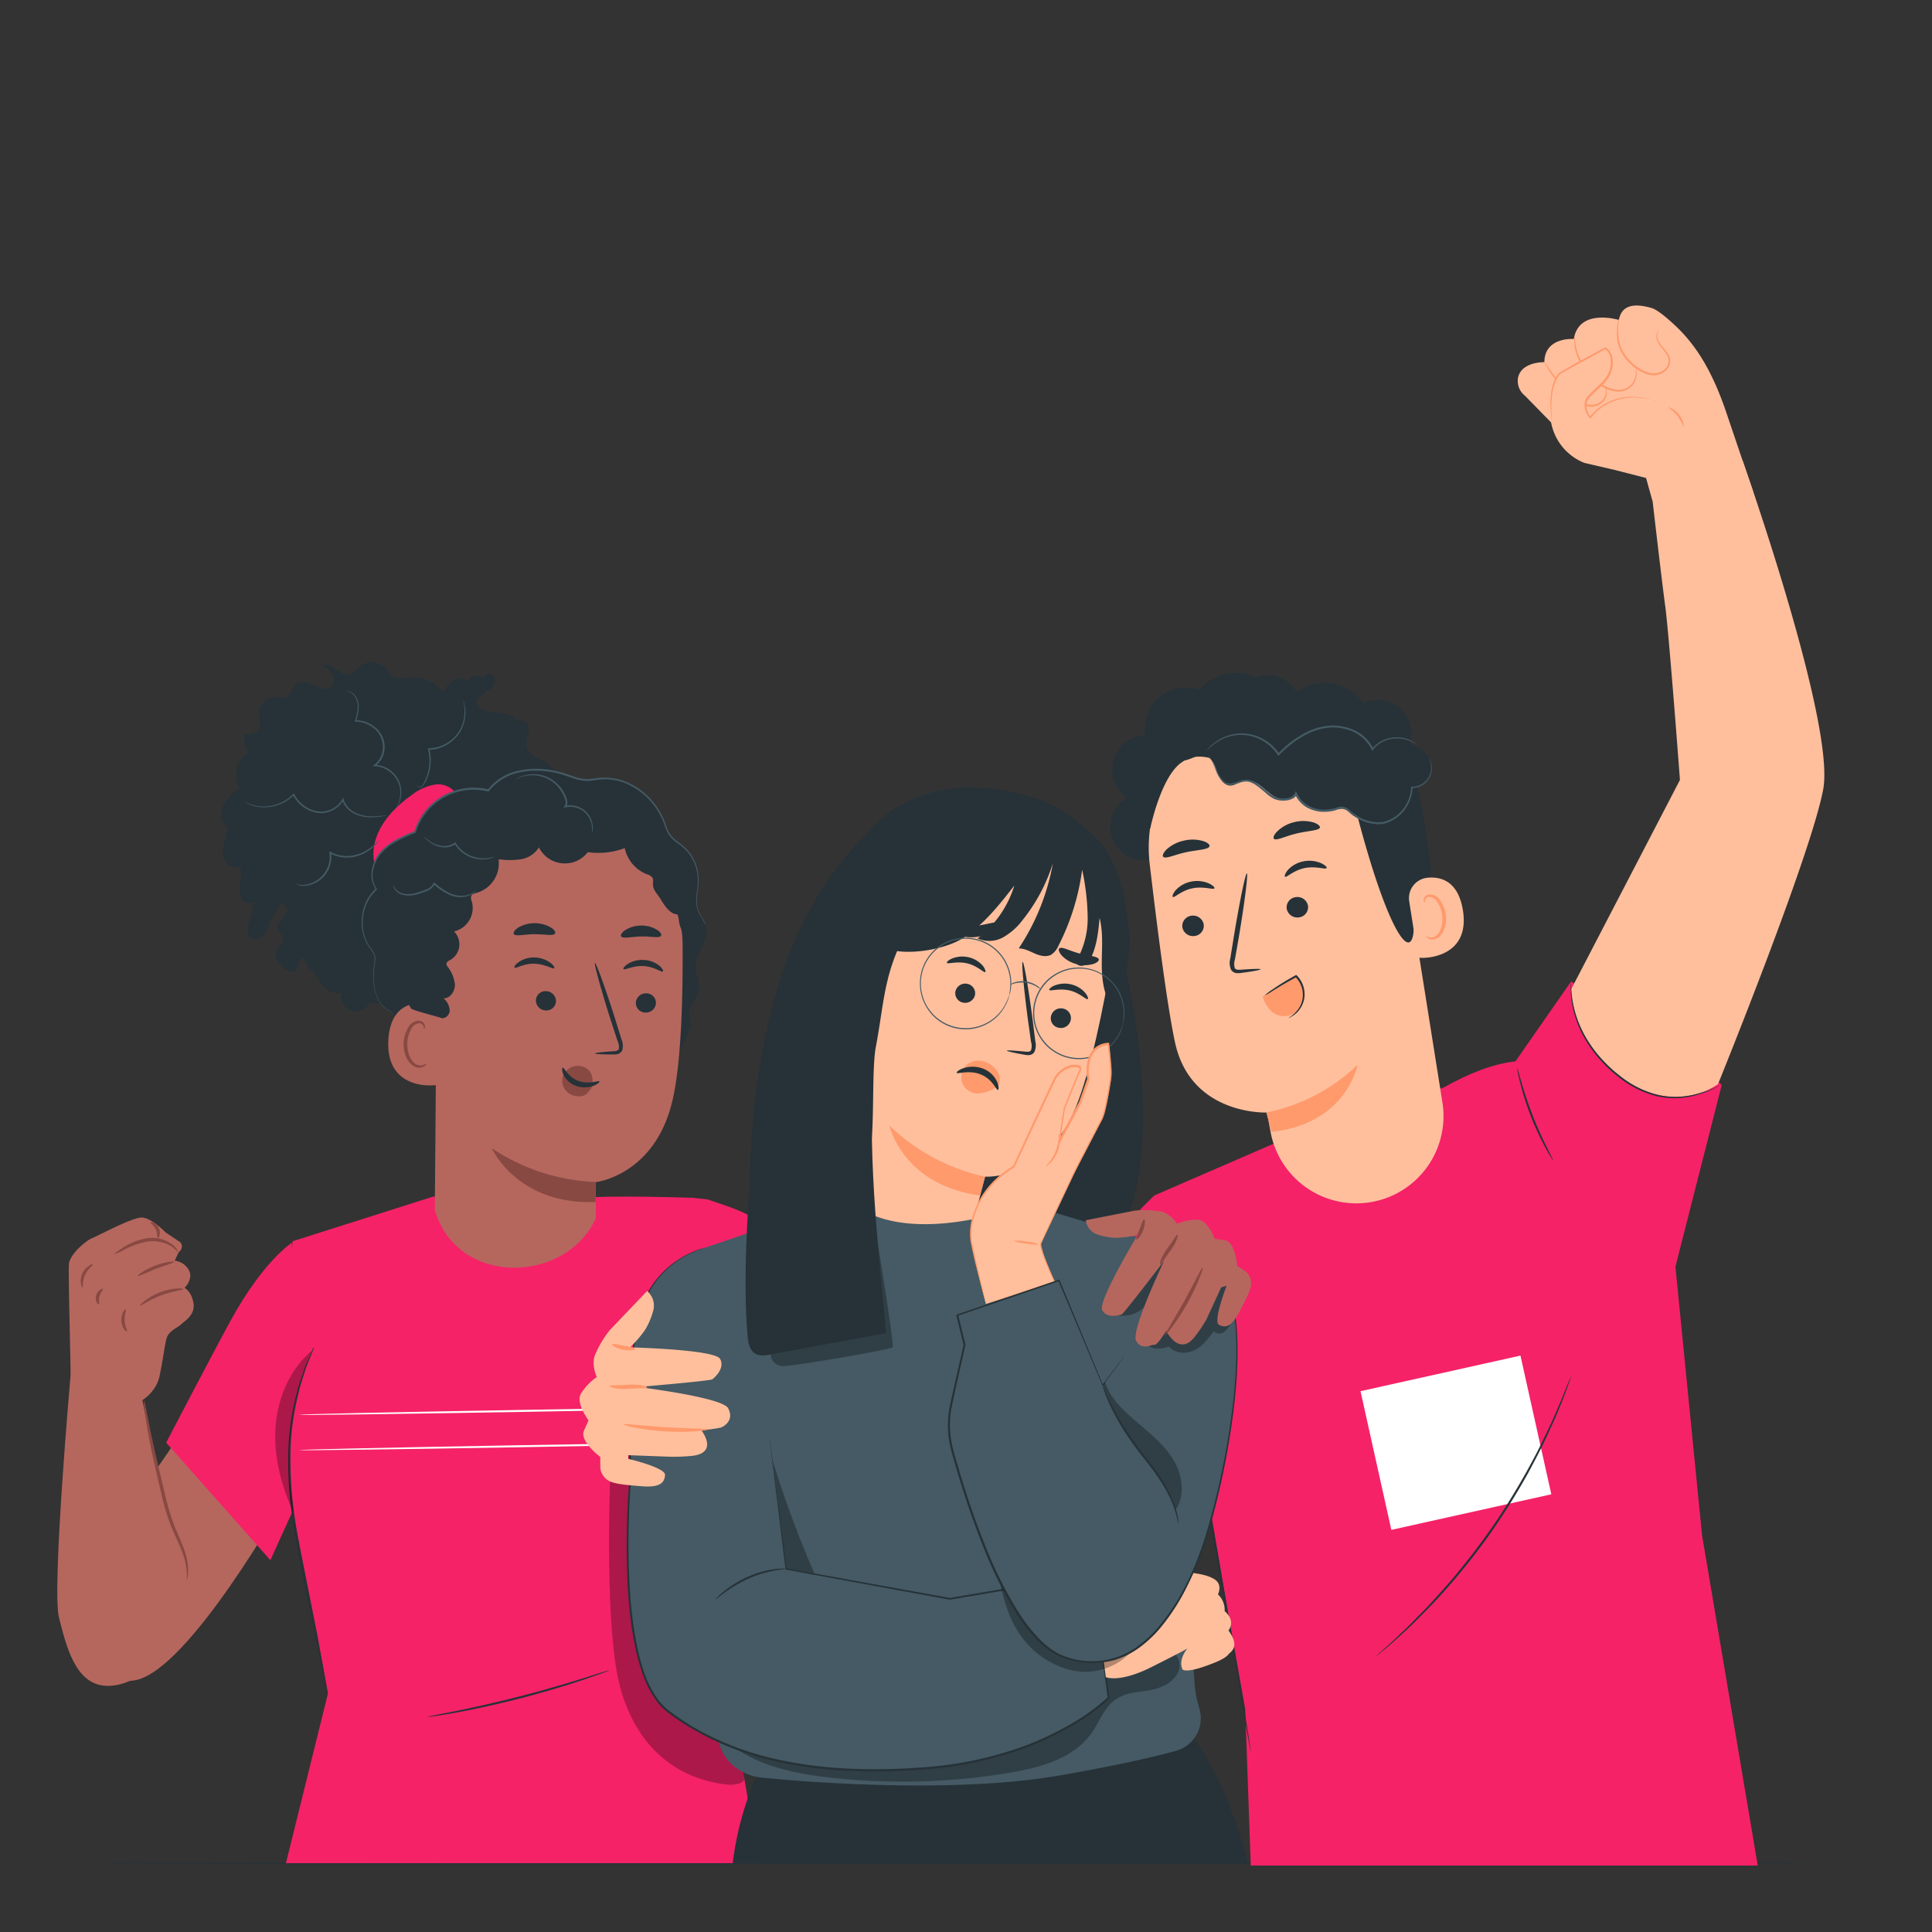 <svg xmlns="http://www.w3.org/2000/svg" viewBox="0 0 500 500"><rect x="0" y="0" width="500" height="500" fill="#333333" stroke="none"/><g id="freepik--Table--inject-74"><path d="M470.76,482.19c0,.15-100.19.26-223.75.26s-223.77-.11-223.77-.26,100.17-.26,223.77-.26S470.76,482.05,470.76,482.19Z" style="fill:#263238"></path></g><g id="freepik--Characters--inject-74"><path d="M373.57,281.47c6.39-3.58,12.64-6.14,18.62-6.78L406.6,254l39,26.71-12,47.12,6.89,69.48,14.41,85.49H323.7l-1.44-40.5L298.7,309.4,329.59,296Z" style="fill:#F52268"></path><path d="M427.16,125.09s2.88,25.11,3.83,32c1,7.61,3.78,44.76,3.78,44.76l-28.2,54.26a30.58,30.58,0,0,0,17.59,25.48c12,5.7,20.47-1.05,20.47-1.05s24-59.07,27.21-76.25S451,119.24,451,119.24Z" style="fill:#ffbf9d"></path><path d="M298.52,222.16a8.58,8.58,0,0,1-6.82-15.65,8.93,8.93,0,0,1,4.7-16.28,10.68,10.68,0,0,1,14.09-11.72,12,12,0,0,1,14.44-3.18,8.54,8.54,0,0,1,10.22,12.74" style="fill:#263238"></path><path d="M362.48,217.29c-2.26-20.23-13.93-36.84-34.09-34l-1.85.37a36.39,36.39,0,0,0-29,39.93c2.06,17.52,4.56,36.85,6.53,46.08,4.06,19.11,23.82,18.25,23.82,18.25l.94,5.06a22.57,22.57,0,0,0,30.37,16.91h0a22.58,22.58,0,0,0,14.1-24.57Z" style="fill:#ffbf9d"></path><path d="M327.71,287.92a47.36,47.36,0,0,0,23.63-12.37s-2.78,15.27-22.23,17.37Z" style="fill:#ff9a6c"></path><path d="M306,240a2.8,2.8,0,0,0,3.19,2.23,2.67,2.67,0,0,0,2.33-3,2.8,2.8,0,0,0-3.19-2.24A2.68,2.68,0,0,0,306,240Z" style="fill:#263238"></path><path d="M303.53,232.13c.41.29,2.17-1.66,5.12-2.24s5.39.46,5.64,0c.12-.19-.35-.76-1.43-1.26a7.64,7.64,0,0,0-4.6-.47,7.38,7.38,0,0,0-4,2.23C303.5,231.29,303.33,232,303.53,232.13Z" style="fill:#263238"></path><path d="M333,235.18a2.79,2.79,0,0,0,3.19,2.23,2.66,2.66,0,0,0,2.32-3,2.78,2.78,0,0,0-3.18-2.23A2.67,2.67,0,0,0,333,235.18Z" style="fill:#263238"></path><path d="M332.57,226.89c.41.29,2.18-1.66,5.12-2.24s5.39.46,5.64,0c.13-.19-.34-.76-1.43-1.26a7.72,7.72,0,0,0-4.6-.47,7.38,7.38,0,0,0-4,2.23C332.55,226.06,332.37,226.76,332.57,226.89Z" style="fill:#263238"></path><path d="M326.25,250.85c0-.17-1.91-.12-4.95.1-.77.07-1.51.06-1.74-.42a4,4,0,0,1,.06-2.33q.51-2.94,1.07-6.17c1.46-8.77,2.35-15.91,2-16s-1.82,7-3.28,15.77l-1,6.19a4.37,4.37,0,0,0,.2,3,1.93,1.93,0,0,0,1.45.86,5.29,5.29,0,0,0,1.31-.08C324.42,251.38,326.27,251,326.25,250.85Z" style="fill:#263238"></path><path d="M329.67,217.05c.54.67,2.9-.65,6-1.37s5.81-.73,5.94-1.56c0-.39-.64-1-1.88-1.33a9.6,9.6,0,0,0-4.86,0,9.31,9.31,0,0,0-4.22,2.28C329.74,215.92,329.43,216.73,329.67,217.05Z" style="fill:#263238"></path><path d="M301.08,221.78c.76.54,3.05-.64,6-1.25s5.49-.63,5.92-1.45c.18-.39-.35-1-1.55-1.39a9.71,9.71,0,0,0-5.08-.13,9.58,9.58,0,0,0-4.49,2.3C301,220.75,300.74,221.51,301.08,221.78Z" style="fill:#263238"></path><path d="M303,194.16a4.52,4.52,0,0,1,.27-1,8.62,8.62,0,0,1,5.77-5,32.45,32.45,0,0,1,4.21-2.84,11.62,11.62,0,0,1,19.19-4.69c.56,0,1.11-.05,1.67-.06a11.87,11.87,0,0,1,18.7,1.46,8.63,8.63,0,0,1,12,10.4c2.63.87,5.11,2.81,5.7,5.51.56,2.54-1.28,5.51-3.79,5.7,1.71,6.18,2.52,13.71,3.49,20.29.69,4.63-4.61,8.52-4.38,11.72,1.13,16.29-5.82,8.55-14.39-23.94q-.57-.28-1.17-.63c-.81-.49-1.13-1.24-1.87-1.83s-2.15-.17-3.23.17a8.52,8.52,0,0,1-9.87-4.26c-.68,1.65-3,2-4.62,1.39s-2.92-2-4.33-3.1-3.26-1.95-4.94-1.35c-.94.33-1.73,1.09-2.73,1.19-1.75.2-3-1.65-3.59-3.31-.51-1.39-1-3-2.15-3.84a10.13,10.13,0,0,0-3.52-.28c-.63.21-1.27.47-1.88.69a6.75,6.75,0,0,1-.91.24,9.38,9.38,0,0,0-1.1.72c-5.22,3.95-7.87,17-7.87,17C295.69,206.91,298.56,199.75,303,194.16Z" style="fill:#263238"></path><path d="M366.61,192.74s0-.07-.16-.17a5.12,5.12,0,0,0-.52-.43,7.24,7.24,0,0,0-2.34-1.08,8.49,8.49,0,0,0-4-.05,7.76,7.76,0,0,0-4.5,2.79l.38,0a10.59,10.59,0,0,0-6.73-5.47,13.31,13.31,0,0,0-5-.5,16.1,16.1,0,0,0-5.1,1.4,26.68,26.68,0,0,0-7.95,5.88l.41,0a11.9,11.9,0,0,0-7.15-5,11.47,11.47,0,0,0-10.67,3,8.46,8.46,0,0,0-.81.91,1.69,1.69,0,0,0-.23.35s.38-.43,1.16-1.13a11.84,11.84,0,0,1,3.79-2.31,11.16,11.16,0,0,1,6.66-.41,11.56,11.56,0,0,1,6.81,4.86l.18.28.23-.24a26.68,26.68,0,0,1,7.8-5.74,15.93,15.93,0,0,1,4.92-1.36,12.66,12.66,0,0,1,4.78.46A10.16,10.16,0,0,1,355,194l.15.33.22-.29a7.54,7.54,0,0,1,4.23-2.71,8.43,8.43,0,0,1,3.9,0A8.84,8.84,0,0,1,366.61,192.74Z" style="fill:#455a64"></path><path d="M312.6,195.29a4.56,4.56,0,0,0,.33.46,12.73,12.73,0,0,1,.8,1.41c.31.64.64,1.45,1,2.39a8.34,8.34,0,0,0,1.93,3,2.74,2.74,0,0,0,2,.61,10,10,0,0,0,2.19-.58,4.5,4.5,0,0,1,2.26-.29,6.07,6.07,0,0,1,2.2,1.1c.71.5,1.39,1.1,2.12,1.69a9.52,9.52,0,0,0,2.38,1.7,6.21,6.21,0,0,0,3.06.38,4.89,4.89,0,0,0,1.56-.42,2.21,2.21,0,0,0,1.21-1.23l-.49,0a7.39,7.39,0,0,0,3.28,3.57,9.3,9.3,0,0,0,5,1,11.48,11.48,0,0,0,2.11-.35,4.61,4.61,0,0,1,1.91-.38,2.76,2.76,0,0,1,1.62.83,13.58,13.58,0,0,0,1.64,1.21,10.48,10.48,0,0,0,7.37,1.81,9.62,9.62,0,0,0,5.61-3.87,9.85,9.85,0,0,0,1.87-5.55l-.19.18a5.23,5.23,0,0,0,4.05-1.87,4.93,4.93,0,0,0,1.14-3.17,4.84,4.84,0,0,0-.43-2.08,3.15,3.15,0,0,0-.26-.48q-.1-.16-.12-.15a5.71,5.71,0,0,1,.61,2.7,4.84,4.84,0,0,1-1.17,3,4.92,4.92,0,0,1-3.81,1.68h-.19v.19a9.67,9.67,0,0,1-1.85,5.3,9.21,9.21,0,0,1-5.35,3.63,10,10,0,0,1-7-1.76,12.8,12.8,0,0,1-1.57-1.17,3.3,3.3,0,0,0-1.92-1,3.23,3.23,0,0,0-1.12.08l-1,.31a10.31,10.31,0,0,1-2,.33,8.75,8.75,0,0,1-4.68-.94,7.54,7.54,0,0,1-1.83-1.42,7.63,7.63,0,0,1-1.22-1.89l-.28-.57-.22.59a2.7,2.7,0,0,1-2.33,1.32,5.77,5.77,0,0,1-2.81-.34,9.45,9.45,0,0,1-2.27-1.6c-.72-.59-1.41-1.18-2.15-1.7a6.36,6.36,0,0,0-2.39-1.14,4.77,4.77,0,0,0-2.46.32,9.14,9.14,0,0,1-2.11.6,2.38,2.38,0,0,1-1.79-.5,8.33,8.33,0,0,1-1.9-2.81c-.43-.92-.79-1.73-1.13-2.36a7.87,7.87,0,0,0-.89-1.39A1.93,1.93,0,0,0,312.6,195.29Z" style="fill:#455a64"></path><path d="M335.69,252.58c2.1,2.68,2.44,6.26.23,8.84a4.92,4.92,0,0,1-7,.19,8.81,8.81,0,0,1-2.15-3.66C329.24,256.36,333.23,254.17,335.69,252.58Z" style="fill:#ff9a6c"></path><path d="M364.71,233.31a5.31,5.31,0,0,1,4.61-6.14c3.64-.37,8,.86,9.26,8.29,2.2,13.18-11.48,12.67-11.57,12.3S365.58,238.83,364.71,233.31Z" style="fill:#ffbf9d"></path><path d="M369.05,242.32c.05,0,.26.12.67.23a2.26,2.26,0,0,0,1.73-.25c1.3-.74,2.11-3.15,1.77-5.53a7.58,7.58,0,0,0-1.19-3.18,2.65,2.65,0,0,0-2-1.47,1.18,1.18,0,0,0-1.25.85c-.11.4,0,.65-.05.68s-.32-.17-.31-.73a1.56,1.56,0,0,1,.38-.92,1.78,1.78,0,0,1,1.22-.54,3.28,3.28,0,0,1,2.74,1.64,8,8,0,0,1,1.41,3.54c.35,2.67-.59,5.38-2.4,6.25a2.46,2.46,0,0,1-2.16,0C369.13,242.63,369,242.35,369.05,242.32Z" style="fill:#ff9a6c"></path><path d="M445.61,280.66a2.49,2.49,0,0,1-.5.3c-.33.17-.82.45-1.48.75a28,28,0,0,1-5.8,2,21.71,21.71,0,0,1-4.23.5,20.83,20.83,0,0,1-4.85-.52,25.9,25.9,0,0,1-9.92-5,34.7,34.7,0,0,1-4.25-3.91,31.26,31.26,0,0,1-3.34-4.23,28.43,28.43,0,0,1-3.82-8.24,25,25,0,0,1-.92-6.06c0-.73,0-1.29,0-1.67a2.23,2.23,0,0,1,.06-.58s0,.81.11,2.24a26.62,26.62,0,0,0,1.06,6,29,29,0,0,0,3.87,8.09,31.11,31.11,0,0,0,3.31,4.14,34.46,34.46,0,0,0,4.2,3.84,25.68,25.68,0,0,0,9.71,5,21.09,21.09,0,0,0,4.74.56,22.81,22.81,0,0,0,4.15-.43,31.27,31.27,0,0,0,5.8-1.79c.66-.28,1.16-.52,1.52-.67A2,2,0,0,1,445.61,280.66Z" style="fill:#263238"></path><path d="M402,300.37a3.54,3.54,0,0,1-.59-.83c-.35-.55-.83-1.36-1.39-2.39a72.23,72.23,0,0,1-3.85-8.28,73.61,73.61,0,0,1-2.77-8.7c-.28-1.13-.48-2.06-.6-2.7a4,4,0,0,1-.13-1c.08,0,.43,1.38,1.08,3.61s1.62,5.3,2.91,8.61,2.65,6.22,3.69,8.3S402,300.33,402,300.37Z" style="fill:#263238"></path><path d="M453.73,127.31l-7.3-21.54c-2.82-8-6.46-15.4-12.6-21.24-2.52-2.39-4.93-4.38-6.39-4.81-4.16-1.22-7.77-1-8.46,3.09,0,0-10.32-3.19-11.68,4.92,0,0-7.57-.6-7.62,6,0,0-5.9-.17-6.81,4a4.84,4.84,0,0,0,1.76,4.66l6.78,6.92.13.57a14,14,0,0,0,8.5,9.92l7.85,1.82L426,123.7l1.64,5.88Z" style="fill:#ffbf9d"></path><path d="M429.41,85.36a2.73,2.73,0,0,0-.49,1.2,3,3,0,0,0,.23,1.5,6.59,6.59,0,0,0,1.13,1.7,12,12,0,0,1,1.55,2.08,3.24,3.24,0,0,1,.09,3,4.3,4.3,0,0,1-2.6,2.1,5.69,5.69,0,0,1-3.57-.26c-4.54-1.91-7.21-6.17-7.26-9.37a13.47,13.47,0,0,1,.2-3.72,3.92,3.92,0,0,1,.4-1.3s-.09.48-.2,1.34a15.29,15.29,0,0,0,0,3.65,10.53,10.53,0,0,0,.55,2.43,11.35,11.35,0,0,0,1.41,2.48,12.27,12.27,0,0,0,5.11,4,5.23,5.23,0,0,0,3.25.26,3.76,3.76,0,0,0,2.31-1.83,2.77,2.77,0,0,0-.05-2.61A12.14,12.14,0,0,0,430,90a6.5,6.5,0,0,1-1.13-1.83,3.17,3.17,0,0,1-.15-1.63,2.18,2.18,0,0,1,.42-.94C429.3,85.41,429.41,85.35,429.41,85.36Z" style="fill:#ff9a6c"></path><path d="M423.37,95.14a3,3,0,0,1,.19,1.12,5.21,5.21,0,0,1-.71,3,4.81,4.81,0,0,1-4.05,2.09,8.61,8.61,0,0,1-5.23-2.06,15.78,15.78,0,0,1-5.76-8.25,10.94,10.94,0,0,1-.4-3.06,3.84,3.84,0,0,1,.12-1.13,19,19,0,0,0,.63,4.09,16.23,16.23,0,0,0,5.73,7.94,8.3,8.3,0,0,0,4.91,2,4.53,4.53,0,0,0,3.75-1.81,5.42,5.42,0,0,0,.81-2.82C423.38,95.55,423.33,95.15,423.37,95.14Z" style="fill:#ff9a6c"></path><path d="M415.54,100.27s.06.07.12.23a3.38,3.38,0,0,1,.17.7,3.28,3.28,0,0,1-.76,2.52,4.15,4.15,0,0,1-3.57,1.55,7.44,7.44,0,0,1-4.37-2,33.72,33.72,0,0,1-5.65-6.5c-.62-.91-1.09-1.67-1.39-2.21a3.16,3.16,0,0,1-.41-.86c.07,0,.79,1.1,2.1,2.86a40,40,0,0,0,5.68,6.31,7.2,7.2,0,0,0,4.07,1.88,4.07,4.07,0,0,0,1.9-.3,4.17,4.17,0,0,0,1.36-1,3.23,3.23,0,0,0,.84-2.27C415.6,100.61,415.49,100.29,415.54,100.27Z" style="fill:#ff9a6c"></path><path d="M435.83,110.62a21.22,21.22,0,0,0-1.69-3,22.91,22.91,0,0,0-2.5-2.31,6,6,0,0,1,4.19,5.26Z" style="fill:#ff9a6c"></path><path d="M401.65,108.89c-.28-3.26-.54-6.63.57-9.71a7.82,7.82,0,0,1,1.35-2.49c.29-.35,11.95-6.64,11.95-6.64,2.19,1.39,2.25,5.45,0,8.22-1.16,1.45-3.28,3.12-4.48,4.52s-.69,3.79.52,5.2c4.29-5.26,10.51-6.41,16.94-4.23" style="fill:#ffbf9d"></path><path d="M428.52,103.76a26.23,26.23,0,0,0-5.08-.87,14.22,14.22,0,0,0-5.72.87,13.88,13.88,0,0,0-6,4.38l-.18.22-.18-.22a5.34,5.34,0,0,1-1.27-3.19,3.44,3.44,0,0,1,.39-1.81,7.53,7.53,0,0,1,1.19-1.42c.87-.86,1.79-1.67,2.67-2.56a8.3,8.3,0,0,0,2.08-3,6.57,6.57,0,0,0,.41-3.24,3.65,3.65,0,0,0-1.48-2.61h.25l-9.19,5-2,1.13-.47.28a1,1,0,0,0-.37.3,7.12,7.12,0,0,0-.57.86,12,12,0,0,0-1.21,3.58,25.6,25.6,0,0,0-.24,5.48c0,.61.05,1.1.07,1.48a3.43,3.43,0,0,1,0,.52,1.74,1.74,0,0,1-.09-.51c0-.33-.1-.83-.15-1.48a23.14,23.14,0,0,1,.08-5.54,11.84,11.84,0,0,1,1.2-3.72,6.6,6.6,0,0,1,.59-.93,1.51,1.51,0,0,1,.47-.39l.48-.3,2-1.15c2.77-1.56,5.86-3.25,9.16-5l.13-.08.13.09a4.11,4.11,0,0,1,1.72,3,7,7,0,0,1-.43,3.5,8.78,8.78,0,0,1-2.21,3.22c-.89.9-1.82,1.71-2.67,2.55a7.25,7.25,0,0,0-1.11,1.3,3,3,0,0,0-.34,1.55,4.91,4.91,0,0,0,1.14,2.91h-.36a13.91,13.91,0,0,1,12.06-5.23,18,18,0,0,1,3.78.68c.42.13.74.25,1,.33S428.53,103.74,428.52,103.76Z" style="fill:#ff9a6c"></path><path d="M333.43,263.47a9.75,9.75,0,0,0,2.43-2.13,6.42,6.42,0,0,0,.39-7.23,6.07,6.07,0,0,0-1-1.26l.3,0c-2.39,1.29-4.45,2.52-5.92,3.42a19,19,0,0,1-2.39,1.4,14.25,14.25,0,0,1,2.2-1.68c1.43-1,3.47-2.28,5.86-3.59l.17-.09.14.13a6.83,6.83,0,0,1,1.05,1.36,7,7,0,0,1,.92,4.38,6.73,6.73,0,0,1-1.47,3.35,6.36,6.36,0,0,1-1.89,1.57A2.2,2.2,0,0,1,333.43,263.47Z" style="fill:#263238"></path><path d="M297.28,318.18l-60.35,51.38-73.19-19-4.25,30.52s40.33,13.1,65.78,21.43a40.54,40.54,0,0,0,37.37-6.41l45-36.59Z" style="fill:#ffbf9d"></path><polygon points="298.7 309.4 257.69 350.53 281.93 380.88 291.46 391.65 320.26 370.39 298.7 309.4" style="fill:#F52268"></polygon><path d="M323.73,453.43c-.14,0-4.31-23.64-9.31-52.86s-8.95-52.92-8.81-52.95,4.31,23.64,9.32,52.87S323.88,453.41,323.73,453.43Z" style="fill:#263238"></path><rect x="355.58" y="355" width="42.41" height="36.77" transform="translate(-72.08 90.71) rotate(-12.54)" style="fill:#fff"></rect><path d="M406.57,356.27a.82.82,0,0,1-.05.23l-.22.64c-.21.6-.51,1.42-.87,2.45s-.86,2.36-1.48,3.84-1.27,3.2-2.13,5-1.73,3.87-2.8,6-2.25,4.38-3.51,6.74c-2.6,4.67-5.66,9.69-9.18,14.77s-7.2,9.67-10.68,13.74c-1.77,2-3.44,3.92-5.1,5.62s-3.2,3.3-4.65,4.71-2.8,2.64-4,3.73-2.22,2-3.09,2.72l-2,1.67-.52.43-.19.13s0-.07.15-.17l.5-.47,1.93-1.74c.84-.75,1.87-1.67,3-2.78s2.51-2.33,3.91-3.79,3-3,4.59-4.74,3.3-3.63,5.06-5.64c3.45-4.06,7.08-8.67,10.62-13.72s6.56-10.06,9.18-14.71c1.27-2.34,2.51-4.56,3.54-6.69s2-4.12,2.86-5.95,1.55-3.52,2.19-5,1.15-2.75,1.56-3.8.73-1.82,1-2.42c.11-.25.19-.45.27-.62A.93.93,0,0,1,406.57,356.27Z" style="fill:#263238"></path><path d="M218.74,339.26c-.23,1.87,23.86,28.22,23.86,28.22l53-45.43,17.23,15.41s-38.3,47.5-50.48,60.31c-9.89,10.4-26.9,15-39.23,2.76s-35.88-41.62-35.88-41.62Z" style="fill:#b5675e"></path><path d="M196.25,482.19c-3.06-19.25-8.22-48.66-8.22-48.66l4-93.12L179.64,310s-23-.76-28.42.06c-2.71.4-39-.42-39-.42L75.7,321.24l-2.41,38.6c-2.61,14.85-.37,17.26,2.63,32l6.22,31.34,2.73,15.12L74,482.19Z" style="fill:#F52268"></path><path d="M73.83,387.73s-25,44.71-38.91,47.13-15.2-24.44-15.2-24.44l30.27-44Z" style="fill:#b5675e"></path><path d="M42.82,318.92S39.1,315,36.53,315.1s-11.24,4.77-12.69,5.33-5.79,4.11-6,6.74.53,28,.41,28.82,17.06,7.27,17.06,7.27,4.94-2.12,6-7.21,1.25-7.72,1.8-9.68,2.91-2.77,3.73-3.6,3.79-2.43,3.22-5.58-2.31-3.86-2.31-3.86,2.39-2.34,1.12-4.63a4.79,4.79,0,0,0-3.65-2.44l1-2.14.43-.46a1.56,1.56,0,0,0-.48-2.49Z" style="fill:#b5675e"></path><path d="M36.24,337.9c.16.2,2.32-1.48,5.42-2.64s5.83-1.38,5.82-1.64-2.86-.42-6.12.83S36.08,337.75,36.24,337.9Z" style="fill:#894943"></path><path d="M35.66,330.23c.13.21,2.13-.85,4.7-1.85s4.76-1.57,4.72-1.82-2.37,0-5,1S35.53,330,35.66,330.23Z" style="fill:#894943"></path><path d="M29.63,324.54a10,10,0,0,0,2.46-1.08,21,21,0,0,1,5.93-2.1,9.29,9.29,0,0,1,6,1c1.37.81,1.91,1.71,2,1.62s-.29-1.1-1.71-2.13a8.94,8.94,0,0,0-6.44-1.38,16.84,16.84,0,0,0-6.09,2.42C30.38,323.81,29.57,324.44,29.63,324.54Z" style="fill:#894943"></path><path d="M39,316.4c-.07.23.85.7,1.32,1.8s.29,2.07.51,2.17.33-.18.47-.66a2.8,2.8,0,0,0-.2-1.88,2.87,2.87,0,0,0-1.3-1.36C39.36,316.26,39,316.3,39,316.4Z" style="fill:#894943"></path><path d="M32.87,344.6c.19-.16-.55-1.29-.61-2.86s.51-2.78.3-2.91-1.27,1.06-1.16,3S32.72,344.79,32.87,344.6Z" style="fill:#894943"></path><path d="M25.61,337.59c.2-.13-.15-1,.14-2.07s1-1.68.85-1.9-.35-.07-.73.2a2.75,2.75,0,0,0-1,1.49,2.63,2.63,0,0,0,.15,1.76C25.27,337.49,25.52,337.65,25.61,337.59Z" style="fill:#894943"></path><path d="M21.34,333.19c.23-.06-.1-1.59.67-3.24s2.09-2.43,2-2.65-.47-.05-1,.3a4.57,4.57,0,0,0-1.71,2,4.52,4.52,0,0,0-.36,2.6C21,332.88,21.24,333.23,21.34,333.19Z" style="fill:#894943"></path><path d="M36.71,361.68l7,34.67s8.11,9.08,4.55,20.61-12.94,19.72-20.86,19.33S17.14,426,15.26,418.61s3-62.62,3-62.62Z" style="fill:#b5675e"></path><path d="M37.21,362.38a9,9,0,0,0,.12,1.9c.14,1.22.37,3,.74,5.13.71,4.32,2,10.24,3.58,16.72a58,58,0,0,0,2.69,9.05c1.15,2.68,2.32,5,3,7a17.61,17.61,0,0,1,1,6.86,1.55,1.55,0,0,0,.14-.48,6.64,6.64,0,0,0,.19-1.41A14.81,14.81,0,0,0,48,402c-.66-2.11-1.78-4.48-2.87-7.13a62.93,62.93,0,0,1-2.6-9c-1.61-6.46-2.95-12.34-3.81-16.62q-.6-3-1-5.07A7.74,7.74,0,0,0,37.21,362.38Z" style="fill:#894943"></path><path d="M43,373.36s12.59-24.14,16.71-31.64c8.56-15.56,15.81-20.09,15.81-20.09l2.75,63.86-8.3,18.28Z" style="fill:#F52268"></path><g style="opacity:0.3"><path d="M192.28,458.21c-10-25.52-14.88-59.31-24.85-84.83l-9.15.39c-1,19.72-1.05,44.27,1.21,58.09,2.67,16.27,12.36,28.17,28.75,30,1.17.14,3.76-.11,4.31-1.15A8.29,8.29,0,0,0,192.28,458.21Z"></path></g><path d="M81.26,348.67s0,.08-.06.23-.14.39-.24.65q-.34.92-1,2.49c-.21.54-.45,1.14-.7,1.79s-.45,1.4-.7,2.18-.51,1.61-.79,2.5-.46,1.85-.71,2.85a65.6,65.6,0,0,0-1.88,14.34,102.21,102.21,0,0,0,1.18,17.69c1.89,12.47,4.48,23.63,6,31.75.81,4.06,1.44,7.35,1.84,9.63l.45,2.62c.05.28.08.5.11.69a.86.86,0,0,1,0,.24,1,1,0,0,1-.07-.23l-.16-.68c-.13-.64-.32-1.51-.55-2.6-.49-2.31-1.17-5.58-2-9.6-1.66-8.1-4.31-19.23-6.21-31.74a100.1,100.1,0,0,1-1.14-17.78,64.25,64.25,0,0,1,2-14.41c.26-1,.47-2,.75-2.86s.58-1.72.84-2.51.51-1.5.73-2.17.53-1.24.75-1.78c.45-1,.8-1.85,1.06-2.45l.28-.63Z" style="fill:#263238"></path><path d="M157.62,432.3a2.76,2.76,0,0,1-.45.21l-1.32.5c-1.14.43-2.82,1-4.9,1.72-4.15,1.4-9.95,3.18-16.43,4.84s-12.42,2.91-16.74,3.69c-2.15.39-3.9.68-5.12.85l-1.4.19a2.57,2.57,0,0,1-.49,0,1.55,1.55,0,0,1,.48-.14l1.38-.29,5.09-1c4.29-.87,10.2-2.16,16.67-3.82s12.27-3.38,16.45-4.69l4.95-1.56,1.35-.41A1.55,1.55,0,0,1,157.62,432.3Z" style="fill:#263238"></path><path d="M114.22,178.53a10.33,10.33,0,0,0-8.64-3.14c-1.28.15-2.69.53-3.79-.14a8.46,8.46,0,0,1-1.8-2.09,5.23,5.23,0,0,0-7.53-.25A6.21,6.21,0,0,1,91,174.36c-2.51,1.3-5.25-3.41-7.75-2.09A5.91,5.91,0,0,1,86,174.48a2.69,2.69,0,0,1-.33,3.3c-2.35,2-6.17-2.58-8.79-.89-1.41.91-1.61,3.3-3.25,3.69a5.54,5.54,0,0,1-1.93-.16,4.32,4.32,0,0,0-4.6,3.68c-.2,1.86.73,4.13-.67,5.36-.87.76-2.18.63-3.32.45a11.09,11.09,0,0,0,1.19,4.93A6.74,6.74,0,0,0,62,203.91a14.3,14.3,0,0,0-3.91,4,5,5,0,0,0-.07,5.31,4.28,4.28,0,0,1,.7,1,2.51,2.51,0,0,1,0,1.36c-.37,1.74-1.14,3.42-1.1,5.19s1.35,3.73,3.12,3.59c.41,0,.87-.17,1.21.06a1.15,1.15,0,0,1,.42.81,11.86,11.86,0,0,1-.27,3.79,5.12,5.12,0,0,0,.55,3.7c.74,1,2.47,1.4,3.28.41q-.78,3-1.55,5.91c-.31,1.18-.56,2.59.29,3.46,1.11,1.13,3.14.25,4-1.08s1.09-3,2-4.32a10.06,10.06,0,0,0,1.08-1.61c.19-.48.26-1,.66-1.37.8-.65,2,.47,1.9,1.49a5.36,5.36,0,0,1-1.59,2.6c-.65.8-1.18,1.93-.66,2.82.25.43.71.71,1,1.15.83,1.51-1.38,3-1.65,4.66-.2,1.25.71,2.39,1.61,3.3,1.09,1.1,3.21,2,3.91.61.24-.48.16-1.07.35-1.57a3.86,3.86,0,0,1,1.23-1.41,8,8,0,0,0,2.41-4c-1.31,1.61-2.71,3.74-1.79,5.61a8.78,8.78,0,0,0,1.71,1.95c1.18,1.23,1.9,2.84,3.06,4.09s3.07,2.11,4.57,1.29a3.83,3.83,0,0,0,6.4,3.85,3.56,3.56,0,0,1,1-.93,2.84,2.84,0,0,1,1.5.05,8.3,8.3,0,0,0,8.06-3.18l-1.53-.54c3-.37,6.12-.79,8.62-2.48s4.14-5.08,2.85-7.82c-.55-1.18-1.62-2.4-1.13-3.61a3.24,3.24,0,0,1,2.14-1.51l10.71-3.7c1.73-.6,3.55-1.26,4.71-2.68s1.27-3.85-.25-4.87a9.89,9.89,0,0,1,3.73-4c1.78-1,3.85-1.52,5.68-2.49s3.5-2.74,3.38-4.81-3-3.68-4.39-2.19c.3-3.11,5.85-3.27,6.34-6.36.4-2.5-2.8-3.83-4.44-5.76.34-.87,1.23-1.43,1.6-2.29.77-1.8-1.09-3.61-2.86-4.47s-3.92-1.72-4.34-3.64,1.27-4.16.24-5.88a2.22,2.22,0,0,0-2.92-.74c-1.4-3.6-8.17-.94-10.12-4.27a1.36,1.36,0,0,1-.23-.87,1.55,1.55,0,0,1,.35-.7,15.55,15.55,0,0,1,3-2.26c1-.76,1.83-2,1.39-3.22s-2.66-1.15-2.64.11a2.76,2.76,0,0,0-4.23,1,3,3,0,0,0-3.73-.36,8.82,8.82,0,0,0-2.68,3" style="fill:#263238"></path><path d="M97,218.07c1.26-5.12,5.18-9.18,9.46-12.25a13.49,13.49,0,0,1,6-2.75,5.67,5.67,0,0,1,5.71,2.5l-.41,3.68c.29,5.86-4.37,10.65-6.69,16.05-1,2.35-1.85,5.18-4.22,6.13a5.5,5.5,0,0,1-3.93-.16C98,229.4,95.73,223.18,97,218.07Z" style="fill:#F52268"></path><path d="M95.67,245.12a11.78,11.78,0,0,1,1.71-15c-2-2.8-1.08-6.93,1.23-9.51s5.62-4,8.82-5.28c2.07-7.83,11.19-13,19-10.75,4.36-5.85,13.14-6.41,20-4.06a18.7,18.7,0,0,0,5.14,1.36,28.42,28.42,0,0,0,3.9-.36c7.16-.64,14,4.68,16.49,11.42a13,13,0,0,0,1.37,3.15,18.24,18.24,0,0,0,3.39,3,11.4,11.4,0,0,1,4,8.59c0,2.77-1,5.66,0,8.22.53,1.29,1.54,2.35,1.94,3.68,1.15,3.86-3.23,7.55-2.63,11.53.12.81.45,1.57.64,2.37a7,7,0,0,1-.64,4.89c-.61,1.14-1.57,2.16-1.7,3.45a11.16,11.16,0,0,0,.45,2.9c.37,2.38-5.1,11.23-7.19,12.42L110.83,275a11.38,11.38,0,0,1-8.35-10.17,4.12,4.12,0,0,0-.47-2.26,4.83,4.83,0,0,0-1.61-1.15c-3.82-2.27-4.05-7.66-3.45-12.07a5.23,5.23,0,0,0,0-1.85A6.76,6.76,0,0,0,95.67,245.12Z" style="fill:#263238"></path><path d="M113.07,246c.3-10.76,7.59-22.82,18.5-27.6,6.88-3,12.13-2.81,15.69-3.07a24.68,24.68,0,0,1,14.2,3.64c3.31.94,15.09,12.71,15.19,24.94.11,13.57-.29,30.16-2.45,40.16-4.34,20.13-20,21.86-20,21.86s0,9.37,0,9.37c-7.85,17.06-36,17.73-41.67-2.24Z" style="fill:#b5675e"></path><path d="M145.52,279.28a4,4,0,0,1,1.38-2.46,4.08,4.08,0,0,1,4.94-.29c1.5,1,1.69,2.79,1.41,4.76h0c-.84,1.16-1.46,2.3-2.89,2.43-.22,0-.44,0-.66,0a4.47,4.47,0,0,1-3-1.19A4,4,0,0,1,145.52,279.28Z" style="fill:#894943"></path><path d="M169.76,259.56a2.59,2.59,0,0,1-2.65,2.49,2.49,2.49,0,0,1-2.56-2.49,2.61,2.61,0,0,1,2.66-2.49A2.49,2.49,0,0,1,169.76,259.56Z" style="fill:#263238"></path><path d="M171.56,251.41c-.34.32-2.23-1.24-5-1.39s-4.93,1.14-5.21.78c-.14-.16.22-.75,1.15-1.36a7.18,7.18,0,0,1,4.2-1,6.83,6.83,0,0,1,4,1.53C171.47,250.64,171.73,251.27,171.56,251.41Z" style="fill:#263238"></path><path d="M154,272.64c0-.16,1.76-.37,4.6-.57.72,0,1.4-.14,1.55-.62a3.64,3.64,0,0,0-.36-2.15l-1.82-5.57c-2.51-7.91-4.29-14.41-4-14.51s2.62,6.24,5.13,14.16q.9,2.92,1.73,5.59a4.16,4.16,0,0,1,.21,2.83,1.79,1.79,0,0,1-1.23,1,4.54,4.54,0,0,1-1.22.1C155.72,272.88,154,272.8,154,272.64Z" style="fill:#263238"></path><path d="M154.16,305.9a51.9,51.9,0,0,1-26.88-8.75s6.45,14.71,26.87,13.93Z" style="fill:#894943"></path><path d="M171.06,242.21c-.51.66-2.63.08-5.15.15s-4.63.62-5.15,0c-.23-.31.08-1,1-1.61a7.62,7.62,0,0,1,4.14-1.21,7.54,7.54,0,0,1,4.15,1.11C171,241.24,171.28,241.89,171.06,242.21Z" style="fill:#263238"></path><path d="M138.69,258.82a2.62,2.62,0,0,0,2.47,2.68,2.5,2.5,0,0,0,2.73-2.31,2.61,2.61,0,0,0-2.47-2.67A2.49,2.49,0,0,0,138.69,258.82Z" style="fill:#263238"></path><path d="M133.17,250.41c.31.34,2.31-1.08,5.12-1s4.84,1.5,5.15,1.16c.15-.15-.17-.77-1.05-1.44a7.19,7.19,0,0,0-4.12-1.34,6.8,6.8,0,0,0-4.08,1.24C133.31,249.64,133,250.25,133.17,250.41Z" style="fill:#263238"></path><path d="M133,241.77c.55.64,2.72,0,5.33,0s4.8.51,5.31-.15c.23-.32-.1-1-1.06-1.58a8.49,8.49,0,0,0-8.57.08C133.06,240.8,132.75,241.45,133,241.77Z" style="fill:#263238"></path><path d="M115.28,265.39c.08-1.51-1.47-5.17-3-5.49-4-.84-11.16-.91-11.78,9.21C99.7,283,113.77,281,113.82,280.55S115,270.61,115.28,265.39Z" style="fill:#b5675e"></path><path d="M110.31,275.26c-.06,0-.25.16-.67.32a2.41,2.41,0,0,1-1.8-.07c-1.43-.63-2.52-3-2.43-5.53a8.07,8.07,0,0,1,.88-3.41,2.8,2.8,0,0,1,1.93-1.73,1.21,1.21,0,0,1,1.38.74c.16.4.06.67.13.7s.31-.21.24-.79a1.56,1.56,0,0,0-.5-.9,1.78,1.78,0,0,0-1.31-.43,3.38,3.38,0,0,0-2.65,2,8.27,8.27,0,0,0-1.07,3.8c-.08,2.79,1.18,5.49,3.15,6.19a2.57,2.57,0,0,0,2.23-.23C110.27,275.6,110.36,275.29,110.31,275.26Z" style="fill:#894943"></path><path d="M179.71,244.24c-2.7-1.9-4.36-4.38-4-7.66-1.88.45-3.63-2-4.63-3.7s-2.27-2.55-2.09-4.48a2.16,2.16,0,0,0-.07-1.13,2.39,2.39,0,0,0-1.47-1,9.3,9.3,0,0,1-5.76-6.78,19.6,19.6,0,0,1-9.57,1.05,7.5,7.5,0,0,1-12.65-1.24,6.75,6.75,0,0,1-4.68,3.08,20.21,20.21,0,0,1-5.76,0,7.94,7.94,0,0,1-5.71,8.7c-.5.13-1.08.25-1.33.7a2,2,0,0,0,.13,1.55,6.26,6.26,0,0,1-4.62,7.73,4.67,4.67,0,0,1-.81,7.28c-.52.27-1.2.61-1.15,1.19a1.2,1.2,0,0,0,.27.61,9.07,9.07,0,0,1,1.93,4.69c0,1.72-1.22,3.57-2.94,3.55a4.42,4.42,0,0,1,1.59,3.13c0,1.21-1.32,2.37-2.42,1.87-.47-.21-7.29-1.94-7.57-2.37-3.63-5.53,1.62-11.13,2.36-17.7a42.87,42.87,0,0,1,7-18.38,31.21,31.21,0,0,1,5.27-6.4,41.75,41.75,0,0,1,7.92-5.19c3.61-2,7.33-4,11.39-4.7,7.56-1.35,15.18,1.78,22,5.38a32.38,32.38,0,0,1,7.28,4.84,29.74,29.74,0,0,1,5.89,8.61c2.23,4.54,4,9.4,4.24,14.45" style="fill:#263238"></path><path d="M182.69,239.54A5.28,5.28,0,0,0,182,238c-.27-.48-.65-1-1-1.75a6.28,6.28,0,0,1-.64-2.62,21.26,21.26,0,0,1,.24-3.42,15.11,15.11,0,0,0,.11-4.12,11.44,11.44,0,0,0-1.59-4.46,11.76,11.76,0,0,0-1.59-2.05,18.65,18.65,0,0,0-2.1-1.74,8.37,8.37,0,0,1-2-1.93,11.33,11.33,0,0,1-1.18-2.67,18.51,18.51,0,0,0-8.22-9.94,16.53,16.53,0,0,0-3.27-1.43,14.5,14.5,0,0,0-3.61-.6,16.91,16.91,0,0,0-1.88,0c-.62.07-1.24.17-1.85.24a8.89,8.89,0,0,1-3.7-.19c-1.23-.31-2.42-.82-3.69-1.21a25.14,25.14,0,0,0-3.88-.9,26,26,0,0,0-4.06-.25,20.49,20.49,0,0,0-4.1.54,13.62,13.62,0,0,0-7.21,4.23l-.55.65.23-.07a16.09,16.09,0,0,0-19.23,10.9l.12-.13a43.58,43.58,0,0,0-5,2.3,14.71,14.71,0,0,0-4.15,3.34,9.53,9.53,0,0,0-2,4.68,6.53,6.53,0,0,0,1.08,4.75l0-.23a11.52,11.52,0,0,0-3.56,6.94,11.71,11.71,0,0,0,1.08,7,10.46,10.46,0,0,0,.85,1.42,14.06,14.06,0,0,1,.88,1.29,3.05,3.05,0,0,1,.43,1.38,8.75,8.75,0,0,1-.12,1.44,23,23,0,0,0-.13,5.26,11.15,11.15,0,0,0,1.15,4.07,6.86,6.86,0,0,0,2,2.36c.69.51,1.31.72,1.65,1a2.83,2.83,0,0,1,.48.44,1.56,1.56,0,0,0-.45-.48c-.33-.3-1-.53-1.62-1.05a6.73,6.73,0,0,1-2-2.34,11.15,11.15,0,0,1-1.09-4,22.7,22.7,0,0,1,.17-5.21,8.76,8.76,0,0,0,.13-1.48,3.23,3.23,0,0,0-.45-1.5c-.26-.46-.59-.88-.89-1.31a11.28,11.28,0,0,1-.82-1.39A11.51,11.51,0,0,1,94,237a11.2,11.2,0,0,1,3.48-6.72l.12-.11-.09-.12a6.18,6.18,0,0,1-1-4.5,9.23,9.23,0,0,1,2-4.49,14.47,14.47,0,0,1,4-3.24,46.68,46.68,0,0,1,5-2.28l.09,0,0-.1a15.68,15.68,0,0,1,18.72-10.6l.13,0,.1-.12.53-.63a13.26,13.26,0,0,1,7-4.1,20.31,20.31,0,0,1,4-.52,24,24,0,0,1,4,.24,23.29,23.29,0,0,1,3.82.88c1.24.38,2.44.89,3.71,1.21a9.6,9.6,0,0,0,1.92.3,11,11,0,0,0,1.92-.11c.63-.08,1.24-.18,1.85-.24s1.22-.08,1.82-.05a14.24,14.24,0,0,1,3.52.58,16,16,0,0,1,3.2,1.39,18.26,18.26,0,0,1,8.1,9.73,11.81,11.81,0,0,0,1.22,2.74,8.93,8.93,0,0,0,2.09,2,16.87,16.87,0,0,1,2.08,1.7,11.73,11.73,0,0,1,1.57,2,11.26,11.26,0,0,1,1.58,4.35,15.17,15.17,0,0,1-.07,4.06,19.3,19.3,0,0,0-.21,3.46,6.4,6.4,0,0,0,.69,2.67c.37.71.77,1.26,1,1.73a8.85,8.85,0,0,1,.58,1.09C182.64,239.41,182.68,239.54,182.69,239.54Z" style="fill:#455a64"></path><path d="M133.06,201.86s.37-.19,1.06-.48a9.28,9.28,0,0,1,3.07-.72,8.66,8.66,0,0,1,4.51.9,9,9,0,0,1,4,4,7.84,7.84,0,0,1,.61,1.6,1.77,1.77,0,0,1-.18,1.46l-.36.45.56-.13a5.73,5.73,0,0,1,4.26.74,5.48,5.48,0,0,1,2.21,2.68,6,6,0,0,1,.42,2.31,6.17,6.17,0,0,0,0,.86.8.8,0,0,0,.07-.21,3.31,3.31,0,0,0,.1-.64,5.68,5.68,0,0,0-.31-2.41,5.75,5.75,0,0,0-2.27-2.89,6,6,0,0,0-4.54-.83l.21.32a2.13,2.13,0,0,0,.26-1.8,7.53,7.53,0,0,0-.64-1.69,9.33,9.33,0,0,0-4.14-4.13,8.9,8.9,0,0,0-4.72-.85,8.58,8.58,0,0,0-3.1.87,5.79,5.79,0,0,0-.76.44C133.13,201.79,133.05,201.85,133.06,201.86Z" style="fill:#455a64"></path><path d="M109.77,216.59s.13.21.46.52a8.91,8.91,0,0,0,1.5,1.17,6.66,6.66,0,0,0,2.72,1,5,5,0,0,0,3.49-.86l-.3-.06.38.59.44.57a8.63,8.63,0,0,0,6.62,2.91,7.32,7.32,0,0,0,2.21-.38,2.35,2.35,0,0,0,.74-.35,12.2,12.2,0,0,1-3,.44,8.81,8.81,0,0,1-3.13-.65,8.24,8.24,0,0,1-3.17-2.25c-.14-.18-.29-.35-.42-.53l-.36-.56-.13-.19-.17.13a4.67,4.67,0,0,1-3.21.82,6.63,6.63,0,0,1-2.62-.84C110.5,217.25,109.82,216.53,109.77,216.59Z" style="fill:#455a64"></path><path d="M101.78,229.05a.94.94,0,0,0,0,.25,2.3,2.3,0,0,0,.28.69,3.68,3.68,0,0,0,2.15,1.6,7.08,7.08,0,0,0,4-.23c.71-.21,1.46-.43,2.23-.74a3.85,3.85,0,0,0,2-1.65l.1-.21-.33.08a15.78,15.78,0,0,0,4,2.68,7.19,7.19,0,0,0,3.87.6,5.18,5.18,0,0,0,2.45-1,2.94,2.94,0,0,0,.53-.49c.11-.13.16-.2.15-.2s-.26.22-.77.55a5.27,5.27,0,0,1-2.39.81,7.07,7.07,0,0,1-3.68-.66,16.34,16.34,0,0,1-3.86-2.65l-.21-.18-.12.26-.08.19a3.46,3.46,0,0,1-1.8,1.45,22.38,22.38,0,0,1-2.17.75,6.89,6.89,0,0,1-3.79.31,3.69,3.69,0,0,1-2.1-1.4A7.14,7.14,0,0,1,101.78,229.05Z" style="fill:#455a64"></path><path d="M89.54,178.84s.24,0,.65.15a3.13,3.13,0,0,1,1.49,1.08,4.28,4.28,0,0,1,.9,2.7,12.38,12.38,0,0,1-.71,3.74l-.07.22H92a7.91,7.91,0,0,1,4.71,1.71,6.15,6.15,0,0,1,2.37,5,5.67,5.67,0,0,1-2.26,4.5l-.48.34.59,0a7.21,7.21,0,0,1,5.13,2.58,6.85,6.85,0,0,1,1.54,4.34,7.43,7.43,0,0,1-.62,3c-.3.67-.53,1-.51,1s.08-.07.19-.22a5.28,5.28,0,0,0,.44-.73,7.2,7.2,0,0,0-.77-7.66A7.46,7.46,0,0,0,97,197.91l.1.36a6,6,0,0,0,2.44-4.82,6.14,6.14,0,0,0-.66-3A7.2,7.2,0,0,0,97,188.14a8.16,8.16,0,0,0-5-1.75l.17.22a12.61,12.61,0,0,0,.66-3.85,4.45,4.45,0,0,0-1-2.82,3.14,3.14,0,0,0-1.62-1.05,2.41,2.41,0,0,0-.51-.07C89.6,178.82,89.54,178.83,89.54,178.84Z" style="fill:#455a64"></path><path d="M63.26,207.54a1,1,0,0,0,.22.15,6.61,6.61,0,0,0,.68.35,9.74,9.74,0,0,0,2.75.78,11.1,11.1,0,0,0,4.38-.29,10.61,10.61,0,0,0,4.83-2.82l-.32,0a8.84,8.84,0,0,0,6,4.6A6.69,6.69,0,0,0,88.9,207l-.36,0a5.55,5.55,0,0,0,1.54,2.44,7.5,7.5,0,0,0,2.2,1.4,10.18,10.18,0,0,0,4.2.67,20.76,20.76,0,0,0,2.74-.3,5.29,5.29,0,0,0,1-.21,5.9,5.9,0,0,0-1,.09c-.63.06-1.56.17-2.73.18a10.06,10.06,0,0,1-4.06-.73,6,6,0,0,1-3.5-3.65l-.14-.47-.22.44a6.32,6.32,0,0,1-6.67,3.07,8.5,8.5,0,0,1-5.73-4.37l-.13-.24-.19.2a10.36,10.36,0,0,1-4.63,2.76,11,11,0,0,1-4.26.37A12.74,12.74,0,0,1,63.26,207.54Z" style="fill:#455a64"></path><path d="M76.72,228.55s0,.11.15.26a1.35,1.35,0,0,0,.76.39,6.42,6.42,0,0,0,3.09-.34,7.56,7.56,0,0,0,3.67-2.76,7.67,7.67,0,0,0,1.31-5.45v-.05l-.31.22a9,9,0,0,0,5.51,1.05,10.09,10.09,0,0,0,4.3-1.59,10.87,10.87,0,0,0,2.32-2,4.25,4.25,0,0,0,.67-.91A16.07,16.07,0,0,1,95,220a10.21,10.21,0,0,1-4.19,1.46,8.77,8.77,0,0,1-5.25-1l-.37-.2.06.42v0a7.29,7.29,0,0,1-4.67,7.87,6.79,6.79,0,0,1-3,.46A1.39,1.39,0,0,1,76.72,228.55Z" style="fill:#455a64"></path><path d="M119.77,180.93a11.47,11.47,0,0,1,.4,4.28,9.27,9.27,0,0,1-6,7.8,9.48,9.48,0,0,1-3.2.66h-.26l.06.25a11.84,11.84,0,0,1,.27,4.5,12.47,12.47,0,0,1-1,3.47,9.38,9.38,0,0,1-.63,1.2,1.07,1.07,0,0,1-.76.53.72.72,0,0,1-.55-.2c-.09-.1-.11-.19-.12-.18s0,.09.06.22a.75.75,0,0,0,.61.3,1.15,1.15,0,0,0,.92-.55,7.89,7.89,0,0,0,.71-1.21,12.21,12.21,0,0,0,.86-8.18l-.2.25a9.62,9.62,0,0,0,3.36-.67,9.79,9.79,0,0,0,4.56-3.64,9.68,9.68,0,0,0,1.56-4.52,9.38,9.38,0,0,0-.28-3.21,7.71,7.71,0,0,0-.28-.83C119.83,181,119.78,180.92,119.77,180.93Z" style="fill:#455a64"></path><path d="M145.62,276.3c.37-.16,1.26,2.36,4,3.41s5.37-.17,5.51.17c.09.15-.43.7-1.55,1.13a6.68,6.68,0,0,1-4.56,0,5.85,5.85,0,0,1-3.22-2.91C145.38,277.06,145.45,276.34,145.62,276.3Z" style="fill:#263238"></path><g style="opacity:0.3"><path d="M80.66,349.63c-5.81,4.89-8.93,12.49-9.37,20.06s1.61,15.13,4.75,22l-.63-4.37A70.32,70.32,0,0,1,80.66,349.63Z"></path></g><path d="M179.23,310l3.82.39c13.2,4.46,12.15,3.8,27.92,19.77l26.8,29.3-36.93,31.1-22.22-34.85Z" style="fill:#F52268"></path><path d="M192,343.69c.14,0-.35,11.38-1.1,25.38s-1.48,25.36-1.62,25.35.35-11.37,1.1-25.38S191.9,343.69,192,343.69Z" style="fill:#263238"></path><path d="M191,364.17c0,.15-25.45.71-56.85,1.25s-56.85.87-56.86.72,25.45-.7,56.85-1.24S190.94,364,191,364.17Z" style="fill:#fff"></path><path d="M191,373.31c0,.14-25.45.7-56.85,1.24s-56.85.87-56.86.73,25.45-.7,56.85-1.25S190.94,373.16,191,373.31Z" style="fill:#fff"></path><path d="M322.84,482.19s-5.38-26.26-20.91-40.5l-80,2.45-22.45,8.36s-7.71,11.71-9.85,29.69" style="fill:#263238"></path><path d="M291.29,250.68s11.36,46.2-1.88,69.93l-12.49,3.75s-12.6-8-26.66-10.95l-3.71-31.71Z" style="fill:#263238"></path><path d="M212.3,235.47c5.87-11.59,11.93-23.67,23.92-28.67,10.69-4.46,21.22-3.61,32.24-.06,5.43,1.75,10.93,6,15,10,5.53,5.52,6.22,13.82,7.5,21.53,2.54,15.45-3.39,33.78-9.11,37.75l-65.6,14.38c-8.68-8.07-14.77-12.41-14.38-24.25C202.09,258.11,208.66,242.67,212.3,235.47Z" style="fill:#263238"></path><path d="M234.33,218.45l39-.66c12.07,1.52,16.49,17.86,14.46,29.86-2.25,13.33-5.53,29.51-9.39,38.94-7.76,19-23.45,17.93-23.45,17.93s-.11.29-1.6,6.12l-3.08,13.18c-8.7,14.79-24.41,8.95-39-22.32l14.35-72.76C226.73,223,230.66,218,234.33,218.45Z" style="fill:#ffbf9d"></path><path d="M277.1,264a2.58,2.58,0,0,1-3,2A2.48,2.48,0,0,1,272,263a2.59,2.59,0,0,1,3-2A2.49,2.49,0,0,1,277.1,264Z" style="fill:#263238"></path><path d="M281.5,258.57c-.39.25-2-1.61-4.7-2.24s-5,.26-5.25-.15c-.11-.18.35-.7,1.37-1.13a7.08,7.08,0,0,1,4.3-.29,6.82,6.82,0,0,1,3.64,2.2C281.54,257.79,281.69,258.46,281.5,258.57Z" style="fill:#263238"></path><path d="M252.33,257.49a2.6,2.6,0,0,1-3,2,2.48,2.48,0,0,1-2.07-2.89,2.61,2.61,0,0,1,3-2A2.49,2.49,0,0,1,252.33,257.49Z" style="fill:#263238"></path><path d="M255,251.56c-.39.26-2-1.61-4.7-2.24s-5,.26-5.25-.14c-.11-.18.35-.7,1.37-1.13a7.15,7.15,0,0,1,4.3-.3,6.88,6.88,0,0,1,3.64,2.2C255,250.79,255.14,251.45,255,251.56Z" style="fill:#263238"></path><path d="M260.6,271.9c0-.15,1.78,0,4.6.24.72.09,1.4.11,1.63-.34a3.59,3.59,0,0,0,0-2.16c-.26-1.84-.52-3.76-.81-5.77-1.08-8.2-1.69-14.88-1.36-14.92s1.47,6.58,2.56,14.77c.25,2,.49,3.94.72,5.78a4.16,4.16,0,0,1-.28,2.81,1.77,1.77,0,0,1-1.38.75,4.93,4.93,0,0,1-1.22-.11C262.29,272.45,260.57,272.06,260.6,271.9Z" style="fill:#263238"></path><path d="M254.92,304.52a51.42,51.42,0,0,1-24.73-13.23s3.28,15.32,23.44,18.11Z" style="fill:#ff9a6c"></path><path d="M250,275.74a4.47,4.47,0,0,1,4.1-1.12,5.83,5.83,0,0,1,4.57,3.78,3.63,3.63,0,0,1-.37,2.6c-.29.39-.09.21-.5.43a10.23,10.23,0,0,1-4.65,1.57,4.39,4.39,0,0,1-4.12-2.72A4.47,4.47,0,0,1,250,275.74Z" style="fill:#ff9a6c"></path><path d="M258.27,282.07c-.43.16-1.32-2.74-4.44-4s-6.1,0-6.24-.43c-.1-.17.51-.78,1.8-1.21a7.56,7.56,0,0,1,5.17.19,6.57,6.57,0,0,1,3.53,3.44C258.57,281.21,258.47,282,258.27,282.07Z" style="fill:#263238"></path><path d="M246.09,240.59c.26-.77,3-.47,6.32-.93s5.9-1.42,6.35-.75c.2.32-.25,1.05-1.3,1.8a11.05,11.05,0,0,1-9.65,1.28C246.6,241.54,246,241,246.09,240.59Z" style="fill:#263238"></path><path d="M274.17,245.41c.69-.48,2.62.67,5.12,1.32s4.73.73,5.06,1.5c.14.36-.35.9-1.42,1.25a7.93,7.93,0,0,1-4.42,0,7.83,7.83,0,0,1-3.78-2.25C274,246.36,273.86,245.65,274.17,245.41Z" style="fill:#263238"></path><path d="M273.37,215.55c0,.15,0,.3,0,.45h-.08C273.31,215.85,273.34,215.7,273.37,215.55Z" style="fill:#263238"></path><path d="M291.08,233.23A36.68,36.68,0,0,0,286.22,220c-4.35-6.62-7.35-5.12-11.55-4.21l-.49.06c0-.1,0-.19.05-.28l0-.83a57.11,57.11,0,0,0-29.36-6.66c-7.53.34-18,5.1-23.29,10.49-.1.1-.21.2-.3.31C209.5,232.34,191,258.59,194.2,330.65l12.72,2.61c.13,3.31,7.44-5.89,7.44-5.89,1.14.29,9.14-21.11,10.88-29.87,1.11-5.54.35-20.92,1.41-26.48,1.82-9.51,2-16.51,5.53-24.89,5,.75,13.1-.68,17.4-3.57,5.17-3.48,9.1-8.47,12.93-13.38A27.34,27.34,0,0,1,253,242.86a7.34,7.34,0,0,0,6.62-.29,16.54,16.54,0,0,0,5.1-4.55,45,45,0,0,0,7.77-14.64,58.15,58.15,0,0,1-8.85,22.07c1.48,0,2.84.74,4.19,1.33s3,1,4.27.26a5.31,5.31,0,0,0,1.83-2.29,60.73,60.73,0,0,0,6.13-19.67,62.44,62.44,0,0,1,1.43,12.24,22.1,22.1,0,0,1-3.16,11.75,1.78,1.78,0,0,0,2.42.66,4.25,4.25,0,0,0,1.74-2.16c1.42-3.13,1.77-6.63,2.09-10,1,4,.53,8.18.56,12.3s.65,8.5,3.37,11.6a54.1,54.1,0,0,0,3.65-15.1C292.65,242.05,291.84,237.46,291.08,233.23Z" style="fill:#263238"></path><path d="M261.18,257.5a19,19,0,0,0,.3-2.87,11.43,11.43,0,0,0-.48-3.32,11.68,11.68,0,0,0-2-3.93,11.43,11.43,0,0,0-4.19-3.32,11.61,11.61,0,0,0-6-1.05,10.91,10.91,0,0,0-3.23.79,11.63,11.63,0,0,0-1.55.75,12.86,12.86,0,0,0-1.44,1,11.55,11.55,0,0,0-3.46,13.23,12.11,12.11,0,0,0,.76,1.58,14.28,14.28,0,0,0,1,1.42,10.64,10.64,0,0,0,2.44,2.26A11.63,11.63,0,0,0,258,262.81a11.2,11.2,0,0,0,2.05-2.66,19.39,19.39,0,0,0,1.14-2.65s0,.06,0,.19-.09.31-.15.54a6.11,6.11,0,0,1-.31.85,6.88,6.88,0,0,1-.52,1.13,11.24,11.24,0,0,1-2,2.74,11.81,11.81,0,0,1-15,1.37,10.84,10.84,0,0,1-2.51-2.33,12.55,12.55,0,0,1-1-1.45,12.78,12.78,0,0,1-.79-1.62,12,12,0,0,1-.46-7.4,11.83,11.83,0,0,1,4-6.22,11.6,11.6,0,0,1,1.48-1,12.9,12.9,0,0,1,1.59-.77,11,11,0,0,1,3.33-.79,11.9,11.9,0,0,1,6.17,1.09,11.76,11.76,0,0,1,4.25,3.44,11.64,11.64,0,0,1,2,4,11.38,11.38,0,0,1,.44,3.39,7.5,7.5,0,0,1-.1,1.24,5.44,5.44,0,0,1-.15.89l-.14.55C261.2,257.44,261.18,257.5,261.18,257.5Z" style="fill:#455a64"></path><path d="M290.53,265.17a18.69,18.69,0,0,0,.3-2.86,11.45,11.45,0,0,0-.48-3.33,11.77,11.77,0,0,0-2-3.93,11.64,11.64,0,0,0-4.19-3.32,11.51,11.51,0,0,0-6-1,10.89,10.89,0,0,0-3.23.78,14.75,14.75,0,0,0-1.55.75,14.32,14.32,0,0,0-1.44,1,11.55,11.55,0,0,0-3.46,13.23,12.89,12.89,0,0,0,.76,1.59,12.73,12.73,0,0,0,1,1.41,10.66,10.66,0,0,0,2.43,2.27,11.59,11.59,0,0,0,11,1.18,11.44,11.44,0,0,0,3.7-2.43,11.2,11.2,0,0,0,2.05-2.66,19.39,19.39,0,0,0,1.14-2.65s0,.07,0,.19l-.15.54a6.18,6.18,0,0,1-.31.86,7.73,7.73,0,0,1-.52,1.13,11.72,11.72,0,0,1-5.78,5.25,11.7,11.7,0,0,1-5.39.91,11.83,11.83,0,0,1-5.91-2.06,11.23,11.23,0,0,1-2.51-2.32,13.47,13.47,0,0,1-1-1.45,13.61,13.61,0,0,1-.79-1.63,12,12,0,0,1-.46-7.4,11.87,11.87,0,0,1,4-6.22,12.7,12.7,0,0,1,1.48-1,12.83,12.83,0,0,1,1.59-.76,11,11,0,0,1,3.33-.8,11.9,11.9,0,0,1,6.17,1.1,11.74,11.74,0,0,1,4.25,3.43,11.42,11.42,0,0,1,2,4,11.28,11.28,0,0,1,.44,3.38,7.5,7.5,0,0,1-.1,1.24,5.59,5.59,0,0,1-.15.9c-.06.22-.1.4-.13.54Z" style="fill:#455a64"></path><path d="M269.31,256a10.37,10.37,0,0,1-1.05-.66,7.74,7.74,0,0,0-2.78-1,7.9,7.9,0,0,0-2.93.17,10.08,10.08,0,0,1-1.2.35,3,3,0,0,1,1.13-.59,6.74,6.74,0,0,1,5.91.84A2.86,2.86,0,0,1,269.31,256Z" style="fill:#455a64"></path><path d="M219.45,310.3l-36.76,12.53,14.82,59.47s-11.72,51.25-12,63.93S196.7,460,196.7,460s45.68,5,77.54-.51c15.29-2.67,24.59-4.85,30.14-6.39a8.7,8.7,0,0,0,6.13-10.45c-.21-.86-.44-1.76-.7-2.65-1.55-5.25-1.55-35.25-1.55-35.25l2.16-79.8-44.84-13.3C250,317.39,229.56,320.1,219.45,310.3Z" style="fill:#455a64"></path><g style="opacity:0.3"><path d="M298.89,425.62c-3-.05-5.79,1.39-8.46,2.75-14.68,7.49-30,14-46,17.74s-32.88,4.82-49,1.47l-7.18,3.22c7.08,6,16.69,8.1,25.93,9.17a167.76,167.76,0,0,0,47.2-1.2c8-1.34,16.55-3.73,21.18-10.34,2-2.91,3.24-6.56,6.15-8.58s6.45-1.89,9.78-2.62,6.93-3.08,6.77-6.48C305.1,427.76,301.89,425.66,298.89,425.62Z"></path></g><g style="opacity:0.3"><path d="M199.86,377.6a269,269,0,0,0,11,29.78L203.42,406Z"></path></g><path d="M182.69,322.83a24.22,24.22,0,0,0-17,16.7c-4,13.92-2.47,41.75-2.47,41.75s-5,50.4,9.59,61.55,34.95,17.32,66.8,14.84,47.32-18.25,47.32-18.25l-4.33-31.85-36.8,6.18L203.42,406l-4.28-34.08" style="fill:#455a64"></path><path d="M199.14,371.94l.09.57c.05.4.13,1,.23,1.71.2,1.52.5,3.75.88,6.65.74,5.82,1.84,14.34,3.22,25.13l-.12-.12,42.38,7.67h-.07l36.8-6.21.24,0,0,.24c1.38,10.12,2.84,20.79,4.35,31.85l0,.13-.09.08A54.48,54.48,0,0,1,276.79,447a81.26,81.26,0,0,1-11.86,5.52,96.26,96.26,0,0,1-26.5,5.48c-12.77.92-25.45.54-37.34-2.1a75.71,75.71,0,0,1-16.93-5.81c-1.3-.67-2.63-1.29-3.87-2.05L178.4,447l-1.81-1.18c-1.23-.75-2.36-1.64-3.52-2.46a19.45,19.45,0,0,1-1.64-1.39c-.5-.52-1-1.06-1.41-1.61a27.31,27.31,0,0,1-3.81-7.44,56.11,56.11,0,0,1-2.06-7.88c-.52-2.62-.88-5.24-1.16-7.83s-.47-5.14-.59-7.67a209.5,209.5,0,0,1,.62-28.25v0a225.77,225.77,0,0,1,.31-27.86,88.35,88.35,0,0,1,1.58-11.34,26.45,26.45,0,0,1,3.52-8.94,23.44,23.44,0,0,1,5.13-5.72,25.19,25.19,0,0,1,4.76-3,18.89,18.89,0,0,1,4.37-1.58s-.38.1-1.12.35a26.73,26.73,0,0,0-3.2,1.33,25.35,25.35,0,0,0-4.71,3.05,23.51,23.51,0,0,0-5,5.7,26.33,26.33,0,0,0-3.44,8.89,87.72,87.72,0,0,0-1.54,11.3,232.44,232.44,0,0,0-.23,27.82h0v0a212.44,212.44,0,0,0-.56,28.19c.13,2.52.32,5.07.61,7.64s.64,5.18,1.16,7.79a56.17,56.17,0,0,0,2,7.81A27.19,27.19,0,0,0,170.4,440c.44.53.89,1.06,1.37,1.55a17.29,17.29,0,0,0,1.6,1.35c1.15.82,2.27,1.69,3.49,2.44l1.8,1.17,1.87,1.07c1.24.75,2.56,1.37,3.85,2a75.2,75.2,0,0,0,16.82,5.76c11.82,2.62,24.45,3,37.19,2.08A95.91,95.91,0,0,0,264.75,452a80.76,80.76,0,0,0,11.79-5.48,53.73,53.73,0,0,0,10.2-7.31l-.07.21c-1.5-11.06-2.94-21.74-4.31-31.86l.27.2L245.82,414h-.07l-42.36-7.79-.11,0V406c-1.33-10.8-2.37-19.32-3.09-25.16-.35-2.9-.61-5.13-.8-6.65-.08-.75-.15-1.32-.19-1.71S199.14,371.94,199.14,371.94Z" style="fill:#263238"></path><path d="M185.14,413.93s.16-.24.53-.61a21.27,21.27,0,0,1,1.64-1.45,28.78,28.78,0,0,1,6.16-3.77,24.86,24.86,0,0,1,6.95-2,17.07,17.07,0,0,1,2.19-.15,3,3,0,0,1,.81.06c0,.09-1.14.14-2.94.45a29.34,29.34,0,0,0-6.8,2.1,35.37,35.37,0,0,0-6.15,3.6C186.05,413.24,185.19,414,185.14,413.93Z" style="fill:#263238"></path><path d="M286.19,434.05s3.49,1.55,11.72-2.57,9.41-4.87,9.41-4.87-2.49,2.82-1.3,5.41c0,0,.54,1,5.41-.65s6-2.59,6.5-3.24,3.14-1.84,0-6.17c0,0,2.05-2.38-1-5a5.45,5.45,0,0,0-1.73-4.33s1.3-2.49-.86-3.89-5.36-1.51-5.73-1.73-13.34,4.87-13.34,4.87l-11.49,4.55Z" style="fill:#ffbf9d"></path><path d="M155.35,377.06s-5.42-4.09-4.23-6.78l1.19-2.69s-3.24-4.33-2.06-6.74a14.22,14.22,0,0,1,4.21-4.47s-1.53-3.18-.43-5.81a26.83,26.83,0,0,1,3.8-6.35l9.64-10.1h0a4.92,4.92,0,0,1,1.51,5.33,18.11,18.11,0,0,1-2.13,4.86,31.14,31.14,0,0,1-3.8,4.39s22,.52,23.32,3-1.51,4.85-2,5.26-19.24,2-19.24,2,21.8,2.65,23.31,5.49-.58,4.45-1.85,5a39.75,39.75,0,0,1-5.1.68s4.6,5.78-2.24,6.63a47.55,47.55,0,0,1-6.66.21l-10-.37v.95s9.67,2.25,9.52,4.19-1.19,3.36-6.42,2.87c-2.42-.22-5.7-.38-7.64-1.15a4.25,4.25,0,0,1-2.7-4Z" style="fill:#ffbf9d"></path><path d="M161.37,368.63c-.06.28,4.75,1.46,10.84,1.82s11-.23,11-.52-4.91-.2-10.92-.56S161.43,368.32,161.37,368.63Z" style="fill:#ff9a6c"></path><path d="M157.76,358.66c0,.14.47.44,1.37.62a14.41,14.41,0,0,0,3.49.17c2.68-.23,4.7-.07,4.81-.3s-.47-.44-1.37-.62a14.41,14.41,0,0,0-3.49-.17C159.89,358.59,157.87,358.43,157.76,358.66Z" style="fill:#ff9a6c"></path><path d="M158.39,347.89c-.13.27,1.08,1.09,2.82,1.43s3.16.06,3.15-.23-1.35-.51-2.94-.83S158.51,347.61,158.39,347.89Z" style="fill:#ff9a6c"></path><path d="M255.15,337.46s-2.58-9.93-3.77-16a12.72,12.72,0,0,1,.15-4.9A21.47,21.47,0,0,1,260.74,303l1.65-1.11L273,279.3s1.64-3.12,4.77-3.42,1.48,1.78,1.48,1.78l-3.72,9.23-1.34,8.64,5.49-10.27,2.1-6s-.78-3.72.73-6.4a5.42,5.42,0,0,1,4.45-2.68,79.94,79.94,0,0,1,.63,8.19c-.15,1.64-1.49,9.82-2.38,11.31s-6.85,13.18-6.85,13.18-8.49,17.78-8.93,19,3.53,9.83,3.53,9.83Z" style="fill:#ffbf9d"></path><path d="M255.15,337.46l.31-.11.89-.31,3.46-1.16,13.07-4.32-.09.21c-.79-1.71-1.6-3.55-2.38-5.54a26.13,26.13,0,0,1-1.07-3.13,4.9,4.9,0,0,1-.16-.88,1.29,1.29,0,0,1,.07-.49l.19-.39.74-1.6,6.62-14.12c1.15-2.56,2.52-5.13,3.89-7.79l4.26-8.21a22.65,22.65,0,0,0,1.25-4.53c.31-1.59.6-3.2.85-4.83a17,17,0,0,0,.27-2.44c0-.82-.07-1.65-.14-2.49-.14-1.68-.32-3.37-.51-5.08l.25.23a5.48,5.48,0,0,0-2.6.82,5,5,0,0,0-1.82,2.12,10.2,10.2,0,0,0-.5,5.83v.07l0,.07-2.1,5.95v0l-.44.83-5.05,9.44-.72,1.34.24-1.5q.68-4.38,1.34-8.64v0l0,0c1.26-3.14,2.51-6.22,3.72-9.23v0l0,0a1.67,1.67,0,0,0,.37-.92c0-.26-.28-.4-.64-.46a4.84,4.84,0,0,0-2.19.27,6.79,6.79,0,0,0-3.31,2.88l-3.78,8L262.58,302l0,.06,0,0a37.59,37.59,0,0,0-3.64,2.61,22.26,22.26,0,0,0-3,3,20.93,20.93,0,0,0-3.69,6.8,14.93,14.93,0,0,0-.72,6.7c.38,2.06.81,4,1.19,5.65.76,3.4,1.4,6,1.83,7.84.21.88.38,1.56.49,2l.12.52a.84.84,0,0,1,0,.18.51.51,0,0,1-.06-.17l-.15-.51q-.19-.72-.54-2c-.47-1.78-1.15-4.41-2-7.8-.4-1.7-.83-3.58-1.24-5.67a15.26,15.26,0,0,1,.68-6.83,21.4,21.4,0,0,1,3.72-6.95,23,23,0,0,1,3-3.08,38.47,38.47,0,0,1,3.66-2.65l-.07.08c2.12-4.56,4.41-9.48,6.84-14.72l3.79-8.09a7.21,7.21,0,0,1,3.55-3.09,5.3,5.3,0,0,1,2.44-.3,1.66,1.66,0,0,1,.66.24.84.84,0,0,1,.39.67,2,2,0,0,1-.47,1.27l0-.06q-1.83,4.51-3.72,9.23l0-.06q-.66,4.26-1.34,8.64l-.49-.17q2.49-4.65,5.05-9.44l.44-.83v0c.72-2,1.43-4.07,2.1-5.95v.13a10.65,10.65,0,0,1,.54-6.15,5.49,5.49,0,0,1,2-2.33,5.81,5.81,0,0,1,2.88-.9h.23l0,.23c.2,1.71.38,3.41.51,5.1.07.84.13,1.68.14,2.53a17,17,0,0,1-.28,2.52c-.25,1.64-.54,3.25-.86,4.84-.16.8-.34,1.59-.53,2.37a11,11,0,0,1-.79,2.32l-4.26,8.18c-1.38,2.65-2.75,5.2-3.91,7.76-2.4,5.06-4.63,9.78-6.66,14.07l-.75,1.59-.19.39a.87.87,0,0,0,0,.35,4.63,4.63,0,0,0,.14.8,26.83,26.83,0,0,0,1,3.1c.77,2,1.57,3.83,2.34,5.53l.06.15-.15,0L259.77,336l-3.45,1.09-.88.26A1.53,1.53,0,0,1,255.15,337.46Z" style="fill:#ff9a6c"></path><path d="M274.07,293.36a3,3,0,0,1,.24,1.43,8.82,8.82,0,0,1-2.63,6.34c-.65.62-1.15.88-1.18.83a12,12,0,0,0,3.57-8.6Z" style="fill:#ff9a6c"></path><path d="M262.32,321.12a10.94,10.94,0,0,1,3.34.21,10.44,10.44,0,0,1,3.27.72,10.94,10.94,0,0,1-3.34-.21A10.78,10.78,0,0,1,262.32,321.12Z" style="fill:#ff9a6c"></path><g style="opacity:0.3"><path d="M258.72,409.22c1.14,5.2,2.56,10.29,5.78,14.52a22.27,22.27,0,0,0,13.05,8.57A16.15,16.15,0,0,0,292.22,428C280,427.23,265.89,419.19,258.72,409.22Z"></path></g><path d="M291.06,350.83l-5.74,7.66L274,331.4l-26.28,9,1.87,7.66-3.4,15.09a25.6,25.6,0,0,0,.28,12.39c3.95,14.31,14.68,48.29,28.72,53.2,17.87,6.26,28.59-9.52,34.84-25s19-73.25.39-78.76" style="fill:#455a64"></path><path d="M310.42,325l.74.23a9,9,0,0,1,2,1,13.92,13.92,0,0,1,4.87,7c2.59,7.12,2.84,18.24,1.24,31.51a203.42,203.42,0,0,1-3.86,21.58c-1.84,7.65-4,15.9-8,23.84A54.48,54.48,0,0,1,300,421.65a31.13,31.13,0,0,1-5.19,4.79,21.15,21.15,0,0,1-6.47,3.2,21.64,21.64,0,0,1-14.54-1.18,21.09,21.09,0,0,1-6-4.66,44.64,44.64,0,0,1-4.65-6.08A106.73,106.73,0,0,1,254.36,400c-2.42-6-4.45-12-6.25-17.91q-.65-2.22-1.29-4.41a45.15,45.15,0,0,1-1.11-4.41,25.71,25.71,0,0,1,0-8.88c1.22-5.7,2.5-11.13,3.67-16.38v.11c-.64-2.63-1.26-5.18-1.87-7.67l0-.19.18-.07,26.31-9,.15-.06.07.15,11.23,27.13-.15,0c1.91-2.53,3.36-4.43,4.33-5.71l1.1-1.43c.25-.32.38-.47.38-.47l-.34.5c-.25.33-.6.82-1.06,1.45l-4.27,5.77-.09.12-.07-.14c-2.52-6-6.38-15.17-11.39-27.06l.22.1-26.27,9,.14-.25q.91,3.74,1.88,7.66v.1c-1.16,5.24-2.44,10.71-3.63,16.36a25.23,25.23,0,0,0,0,8.71,40.92,40.92,0,0,0,1.1,4.36l1.29,4.4c1.8,5.89,3.83,11.88,6.25,17.87a106.06,106.06,0,0,0,8.79,17.62,43.76,43.76,0,0,0,4.59,6A20.65,20.65,0,0,0,274,428a20,20,0,0,0,20.5-2,30,30,0,0,0,5.1-4.71A54,54,0,0,0,307,410c4-7.88,6.15-16.08,8-23.71a206.52,206.52,0,0,0,3.91-21.53c1.65-13.25,1.45-24.32-1.06-31.41a13.93,13.93,0,0,0-4.74-7A11,11,0,0,0,310.42,325Z" style="fill:#263238"></path><g style="opacity:0.3"><path d="M303.62,377.69c-2.4-3.92-6.11-6.81-9.58-9.82S287.37,362,286,357.65l-.63.59a47.76,47.76,0,0,0,8.79,16.47c4,4.94,8.53,9.82,10.11,16C306.82,386.91,306,381.6,303.62,377.69Z"></path></g><path d="M305,394.53a32.18,32.18,0,0,0-1.7-5.78,36.4,36.4,0,0,0-3.13-5.74c-1.35-2.07-3-4.21-4.8-6.45a72.28,72.28,0,0,1-7.86-12.39,35.72,35.72,0,0,1-1.72-4.11c-.19-.49-.29-.89-.37-1.15s-.1-.41-.08-.42A12,12,0,0,1,286,360c.39,1,1,2.35,1.87,4a80.58,80.58,0,0,0,7.94,12.24c1.77,2.24,3.45,4.41,4.79,6.51a33.73,33.73,0,0,1,3.07,5.86,21.34,21.34,0,0,1,1.21,4.29,11.53,11.53,0,0,1,.14,1.21C305,394.38,305,394.53,305,394.53Z" style="fill:#263238"></path><g style="opacity:0.3"><path d="M317.25,329.61c-2.63-3.7-9.86-10.57-14.38-10.11l-15.95,20.08a7.88,7.88,0,0,0,9-1.13c2,2.49-1.1,6.71.81,9.29,1.25,1.69,3.85,1.49,5.81.72,1.46,1.88,4.38,2,6.51,1s3.63-3,5.05-4.93a2.11,2.11,0,0,0,2.59.23,4.7,4.7,0,0,0,1.73-2.17A13.15,13.15,0,0,0,317.25,329.61Z"></path></g><path d="M320.18,327.61s-.49-6.21-3.16-6.62l-2.67-.41s-1.75-4.64-4.2-4.92a13.16,13.16,0,0,0-5.53,1.06s-1.71-2.75-4.28-3.19a24.15,24.15,0,0,0-6.78-.2L281,315.8h0a4.52,4.52,0,0,0,3.38,3.8,16.31,16.31,0,0,0,4.81.74,27.8,27.8,0,0,0,5.26-.76S284,336.82,285.28,339.1s4.49,1.22,5,1.08,11-13.9,11-13.9-8.7,18.17-7.25,20.74,4.07.88,4.79,1,3-3.61,3-3.61,3.2,6.61,7.23,1.74a36.55,36.55,0,0,0,3.2-4.74l3.78-8.22,1.43-.47s-3.59,9.29-2,10.13,3.19.73,5.39-3.55c1-2,2.51-4.59,2.88-6.47a3.9,3.9,0,0,0-1.72-4Z" style="fill:#b5675e"></path><path d="M311.25,328c.24.09-1.22,4.39-3.94,9.27s-5.61,8.4-5.81,8.24,2.26-3.9,4.94-8.72S311,327.93,311.25,328Z" style="fill:#894943"></path><path d="M304.7,319.51c.13,0,.11.57-.19,1.36a13.32,13.32,0,0,1-1.59,2.78c-1.5,2-2.37,3.6-2.6,3.57s-.11-.58.19-1.36a13.07,13.07,0,0,1,1.59-2.78C303.6,321.12,304.47,319.47,304.7,319.51Z" style="fill:#894943"></path><path d="M296.12,315.57c.27,0,.31,1.37-.28,2.88s-1.52,2.48-1.74,2.33.27-1.29.81-2.68S295.85,315.53,296.12,315.57Z" style="fill:#894943"></path><g style="opacity:0.3"><path d="M199.44,350.52a3.15,3.15,0,0,0,3.3,3c3.14,0,27.69-4.25,28.26-4.83s-4.85-33.07-4.85-33.07Z"></path></g><path d="M226.46,268.45,193.83,309c-.75,11.45-1.35,25.25-.36,36.69.15,1.72.47,3.7,1.94,4.6,1.18.72,2.68.5,4,.25L229.31,345C227.38,322.54,224,297.66,226.46,268.45Z" style="fill:#263238"></path></g></svg>

